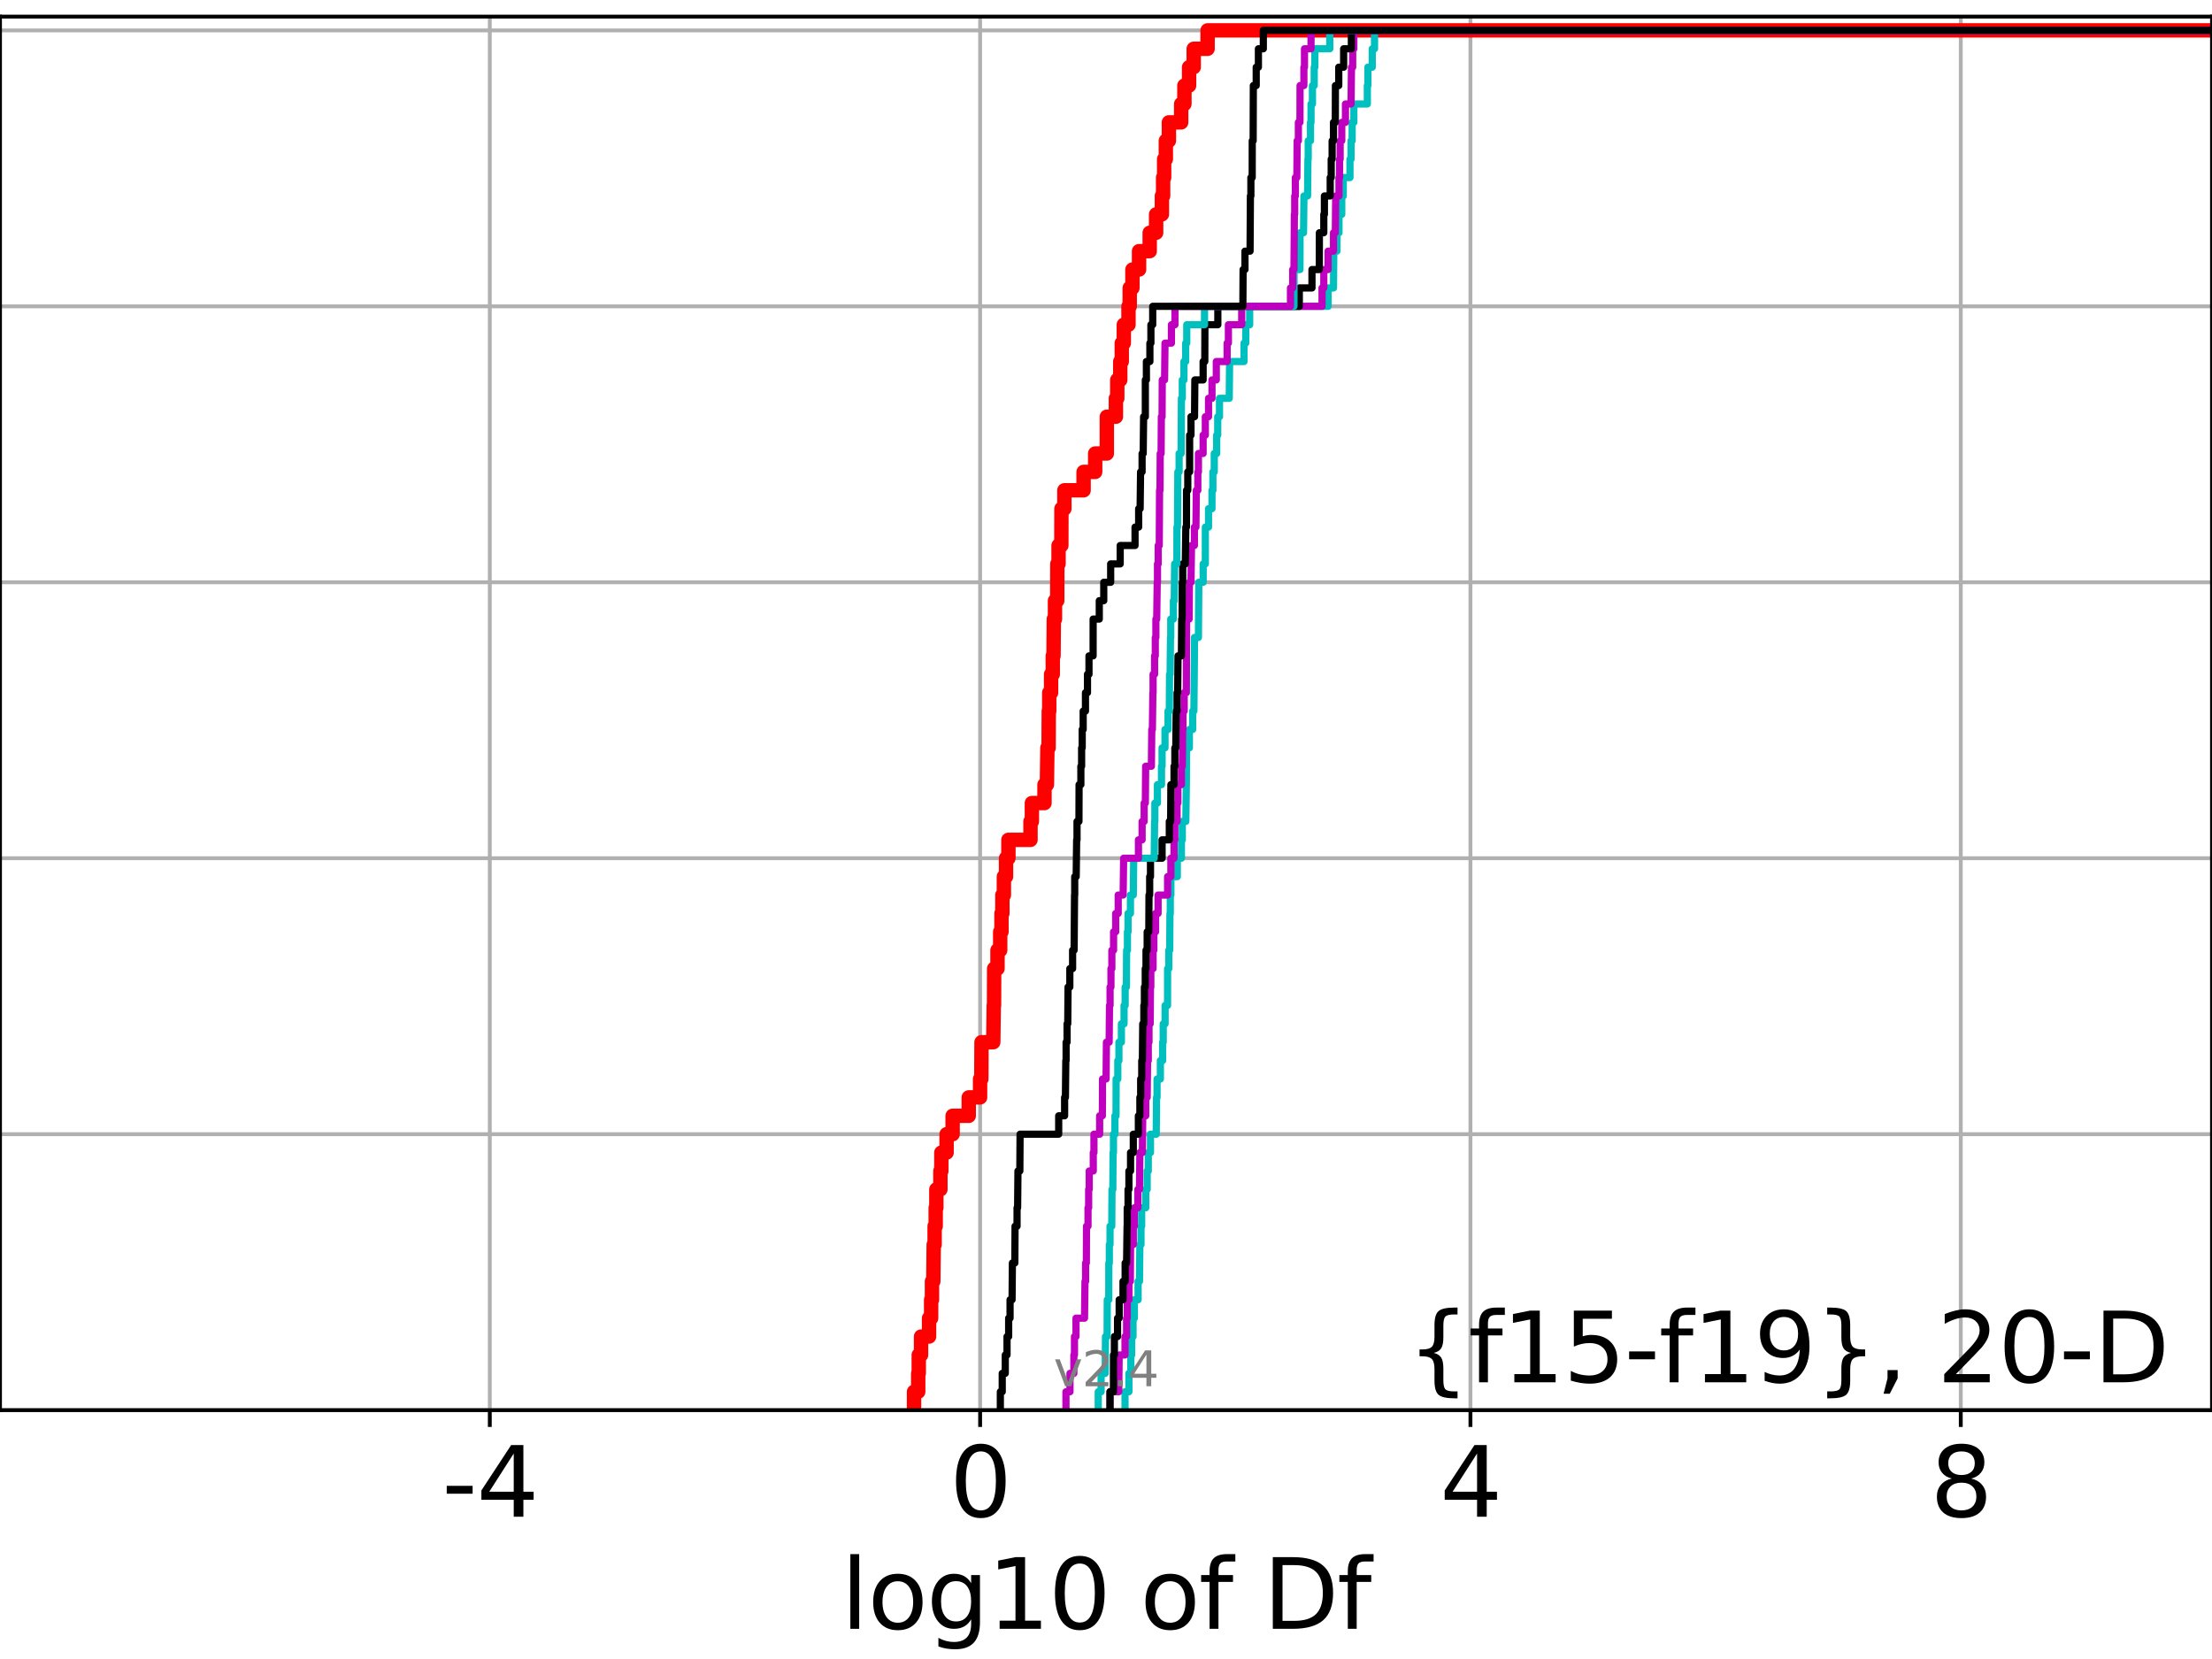 <?xml version="1.0" encoding="utf-8" standalone="no"?>
<!DOCTYPE svg PUBLIC "-//W3C//DTD SVG 1.1//EN"
  "http://www.w3.org/Graphics/SVG/1.1/DTD/svg11.dtd">
<svg height="345.6pt" version="1.1" viewBox="0 0 460.8 345.6" width="460.8pt" xmlns="http://www.w3.org/2000/svg" xmlns:xlink="http://www.w3.org/1999/xlink">
 <defs>
  <style type="text/css">*{stroke-linecap:butt;stroke-linejoin:round;}</style>
 </defs>
 <g id="figure_1">
  <g id="patch_1">
   <path d="M 0 345.6 
L 460.8 345.6 
L 460.8 0 
L 0 0 
z
" style="fill:#ffffff;"/>
  </g>
  <g id="axes_1">
   <g id="patch_2">
    <path d="M 0 293.76 
L 460.8 293.76 
L 460.8 3.456 
L 0 3.456 
z
" style="fill:#ffffff;"/>
   </g>
   <g id="matplotlib.axis_1">
    <g id="xtick_1">
     <g id="line2d_1">
      <path clip-path="url(#pe9a02940db)" d="M 102.034 293.76 
L 102.034 3.456 
" style="fill:none;stroke:#b0b0b0;stroke-linecap:square;stroke-width:0.8;"/>
     </g>
     <g id="line2d_2">
      <defs>
       <path d="M 0 0 
L 0 3.5 
" id="m9393046667" style="stroke:#000000;stroke-width:0.8;"/>
      </defs>
      <g>
       <use style="stroke:#000000;stroke-width:0.8;" x="102.034" xlink:href="#m9393046667" y="293.76"/>
      </g>
     </g>
     <g id="text_1">
      <!-- -4 -->
      <g transform="translate(92.063 315.957)scale(0.2 -0.2)">
       <defs>
        <path d="M 313 2009 
L 1997 2009 
L 1997 1497 
L 313 1497 
L 313 2009 
z
" id="DejaVuSans-2d" transform="scale(0.016)"/>
        <path d="M 2419 4116 
L 825 1625 
L 2419 1625 
L 2419 4116 
z
M 2253 4666 
L 3047 4666 
L 3047 1625 
L 3713 1625 
L 3713 1100 
L 3047 1100 
L 3047 0 
L 2419 0 
L 2419 1100 
L 313 1100 
L 313 1709 
L 2253 4666 
z
" id="DejaVuSans-34" transform="scale(0.016)"/>
       </defs>
       <use xlink:href="#DejaVuSans-2d"/>
       <use x="36.084" xlink:href="#DejaVuSans-34"/>
      </g>
     </g>
    </g>
    <g id="xtick_2">
     <g id="line2d_3">
      <path clip-path="url(#pe9a02940db)" d="M 204.177 293.76 
L 204.177 3.456 
" style="fill:none;stroke:#b0b0b0;stroke-linecap:square;stroke-width:0.8;"/>
     </g>
     <g id="line2d_4">
      <g>
       <use style="stroke:#000000;stroke-width:0.8;" x="204.177" xlink:href="#m9393046667" y="293.76"/>
      </g>
     </g>
     <g id="text_2">
      <!-- 0 -->
      <g transform="translate(197.815 315.957)scale(0.2 -0.2)">
       <defs>
        <path d="M 2034 4250 
Q 1547 4250 1301 3770 
Q 1056 3291 1056 2328 
Q 1056 1369 1301 889 
Q 1547 409 2034 409 
Q 2525 409 2770 889 
Q 3016 1369 3016 2328 
Q 3016 3291 2770 3770 
Q 2525 4250 2034 4250 
z
M 2034 4750 
Q 2819 4750 3233 4129 
Q 3647 3509 3647 2328 
Q 3647 1150 3233 529 
Q 2819 -91 2034 -91 
Q 1250 -91 836 529 
Q 422 1150 422 2328 
Q 422 3509 836 4129 
Q 1250 4750 2034 4750 
z
" id="DejaVuSans-30" transform="scale(0.016)"/>
       </defs>
       <use xlink:href="#DejaVuSans-30"/>
      </g>
     </g>
    </g>
    <g id="xtick_3">
     <g id="line2d_5">
      <path clip-path="url(#pe9a02940db)" d="M 306.321 293.76 
L 306.321 3.456 
" style="fill:none;stroke:#b0b0b0;stroke-linecap:square;stroke-width:0.8;"/>
     </g>
     <g id="line2d_6">
      <g>
       <use style="stroke:#000000;stroke-width:0.8;" x="306.321" xlink:href="#m9393046667" y="293.76"/>
      </g>
     </g>
     <g id="text_3">
      <!-- 4 -->
      <g transform="translate(299.959 315.957)scale(0.2 -0.2)">
       <use xlink:href="#DejaVuSans-34"/>
      </g>
     </g>
    </g>
    <g id="xtick_4">
     <g id="line2d_7">
      <path clip-path="url(#pe9a02940db)" d="M 408.465 293.76 
L 408.465 3.456 
" style="fill:none;stroke:#b0b0b0;stroke-linecap:square;stroke-width:0.8;"/>
     </g>
     <g id="line2d_8">
      <g>
       <use style="stroke:#000000;stroke-width:0.8;" x="408.465" xlink:href="#m9393046667" y="293.76"/>
      </g>
     </g>
     <g id="text_4">
      <!-- 8 -->
      <g transform="translate(402.103 315.957)scale(0.2 -0.2)">
       <defs>
        <path d="M 2034 2216 
Q 1584 2216 1326 1975 
Q 1069 1734 1069 1313 
Q 1069 891 1326 650 
Q 1584 409 2034 409 
Q 2484 409 2743 651 
Q 3003 894 3003 1313 
Q 3003 1734 2745 1975 
Q 2488 2216 2034 2216 
z
M 1403 2484 
Q 997 2584 770 2862 
Q 544 3141 544 3541 
Q 544 4100 942 4425 
Q 1341 4750 2034 4750 
Q 2731 4750 3128 4425 
Q 3525 4100 3525 3541 
Q 3525 3141 3298 2862 
Q 3072 2584 2669 2484 
Q 3125 2378 3379 2068 
Q 3634 1759 3634 1313 
Q 3634 634 3220 271 
Q 2806 -91 2034 -91 
Q 1263 -91 848 271 
Q 434 634 434 1313 
Q 434 1759 690 2068 
Q 947 2378 1403 2484 
z
M 1172 3481 
Q 1172 3119 1398 2916 
Q 1625 2713 2034 2713 
Q 2441 2713 2670 2916 
Q 2900 3119 2900 3481 
Q 2900 3844 2670 4047 
Q 2441 4250 2034 4250 
Q 1625 4250 1398 4047 
Q 1172 3844 1172 3481 
z
" id="DejaVuSans-38" transform="scale(0.016)"/>
       </defs>
       <use xlink:href="#DejaVuSans-38"/>
      </g>
     </g>
    </g>
    <g id="text_5">
     <!-- log10 of Df -->
     <g transform="translate(175.214 339.313)scale(0.2 -0.2)">
      <defs>
       <path d="M 603 4863 
L 1178 4863 
L 1178 0 
L 603 0 
L 603 4863 
z
" id="DejaVuSans-6c" transform="scale(0.016)"/>
       <path d="M 1959 3097 
Q 1497 3097 1228 2736 
Q 959 2375 959 1747 
Q 959 1119 1226 758 
Q 1494 397 1959 397 
Q 2419 397 2687 759 
Q 2956 1122 2956 1747 
Q 2956 2369 2687 2733 
Q 2419 3097 1959 3097 
z
M 1959 3584 
Q 2709 3584 3137 3096 
Q 3566 2609 3566 1747 
Q 3566 888 3137 398 
Q 2709 -91 1959 -91 
Q 1206 -91 779 398 
Q 353 888 353 1747 
Q 353 2609 779 3096 
Q 1206 3584 1959 3584 
z
" id="DejaVuSans-6f" transform="scale(0.016)"/>
       <path d="M 2906 1791 
Q 2906 2416 2648 2759 
Q 2391 3103 1925 3103 
Q 1463 3103 1205 2759 
Q 947 2416 947 1791 
Q 947 1169 1205 825 
Q 1463 481 1925 481 
Q 2391 481 2648 825 
Q 2906 1169 2906 1791 
z
M 3481 434 
Q 3481 -459 3084 -895 
Q 2688 -1331 1869 -1331 
Q 1566 -1331 1297 -1286 
Q 1028 -1241 775 -1147 
L 775 -588 
Q 1028 -725 1275 -790 
Q 1522 -856 1778 -856 
Q 2344 -856 2625 -561 
Q 2906 -266 2906 331 
L 2906 616 
Q 2728 306 2450 153 
Q 2172 0 1784 0 
Q 1141 0 747 490 
Q 353 981 353 1791 
Q 353 2603 747 3093 
Q 1141 3584 1784 3584 
Q 2172 3584 2450 3431 
Q 2728 3278 2906 2969 
L 2906 3500 
L 3481 3500 
L 3481 434 
z
" id="DejaVuSans-67" transform="scale(0.016)"/>
       <path d="M 794 531 
L 1825 531 
L 1825 4091 
L 703 3866 
L 703 4441 
L 1819 4666 
L 2450 4666 
L 2450 531 
L 3481 531 
L 3481 0 
L 794 0 
L 794 531 
z
" id="DejaVuSans-31" transform="scale(0.016)"/>
       <path id="DejaVuSans-20" transform="scale(0.016)"/>
       <path d="M 2375 4863 
L 2375 4384 
L 1825 4384 
Q 1516 4384 1395 4259 
Q 1275 4134 1275 3809 
L 1275 3500 
L 2222 3500 
L 2222 3053 
L 1275 3053 
L 1275 0 
L 697 0 
L 697 3053 
L 147 3053 
L 147 3500 
L 697 3500 
L 697 3744 
Q 697 4328 969 4595 
Q 1241 4863 1831 4863 
L 2375 4863 
z
" id="DejaVuSans-66" transform="scale(0.016)"/>
       <path d="M 1259 4147 
L 1259 519 
L 2022 519 
Q 2988 519 3436 956 
Q 3884 1394 3884 2338 
Q 3884 3275 3436 3711 
Q 2988 4147 2022 4147 
L 1259 4147 
z
M 628 4666 
L 1925 4666 
Q 3281 4666 3915 4102 
Q 4550 3538 4550 2338 
Q 4550 1131 3912 565 
Q 3275 0 1925 0 
L 628 0 
L 628 4666 
z
" id="DejaVuSans-44" transform="scale(0.016)"/>
      </defs>
      <use xlink:href="#DejaVuSans-6c"/>
      <use x="27.783" xlink:href="#DejaVuSans-6f"/>
      <use x="88.965" xlink:href="#DejaVuSans-67"/>
      <use x="152.441" xlink:href="#DejaVuSans-31"/>
      <use x="216.064" xlink:href="#DejaVuSans-30"/>
      <use x="279.688" xlink:href="#DejaVuSans-20"/>
      <use x="311.475" xlink:href="#DejaVuSans-6f"/>
      <use x="372.656" xlink:href="#DejaVuSans-66"/>
      <use x="407.861" xlink:href="#DejaVuSans-20"/>
      <use x="439.648" xlink:href="#DejaVuSans-44"/>
      <use x="516.65" xlink:href="#DejaVuSans-66"/>
     </g>
    </g>
   </g>
   <g id="matplotlib.axis_2">
    <g id="ytick_1">
     <g id="line2d_9">
      <path clip-path="url(#pe9a02940db)" d="M 0 293.76 
L 460.8 293.76 
" style="fill:none;stroke:#b0b0b0;stroke-linecap:square;stroke-width:0.8;"/>
     </g>
     <g id="line2d_10">
      <defs>
       <path d="M 0 0 
L -3.5 0 
" id="m9a10c23c19" style="stroke:#000000;stroke-width:0.8;"/>
      </defs>
      <g>
       <use style="stroke:#000000;stroke-width:0.8;" x="0" xlink:href="#m9a10c23c19" y="293.76"/>
      </g>
     </g>
    </g>
    <g id="ytick_2">
     <g id="line2d_11">
      <path clip-path="url(#pe9a02940db)" d="M 0 236.274 
L 460.8 236.274 
" style="fill:none;stroke:#b0b0b0;stroke-linecap:square;stroke-width:0.8;"/>
     </g>
     <g id="line2d_12">
      <g>
       <use style="stroke:#000000;stroke-width:0.8;" x="0" xlink:href="#m9a10c23c19" y="236.274"/>
      </g>
     </g>
    </g>
    <g id="ytick_3">
     <g id="line2d_13">
      <path clip-path="url(#pe9a02940db)" d="M 0 178.788 
L 460.8 178.788 
" style="fill:none;stroke:#b0b0b0;stroke-linecap:square;stroke-width:0.8;"/>
     </g>
     <g id="line2d_14">
      <g>
       <use style="stroke:#000000;stroke-width:0.8;" x="0" xlink:href="#m9a10c23c19" y="178.788"/>
      </g>
     </g>
    </g>
    <g id="ytick_4">
     <g id="line2d_15">
      <path clip-path="url(#pe9a02940db)" d="M 0 121.302 
L 460.8 121.302 
" style="fill:none;stroke:#b0b0b0;stroke-linecap:square;stroke-width:0.8;"/>
     </g>
     <g id="line2d_16">
      <g>
       <use style="stroke:#000000;stroke-width:0.8;" x="0" xlink:href="#m9a10c23c19" y="121.302"/>
      </g>
     </g>
    </g>
    <g id="ytick_5">
     <g id="line2d_17">
      <path clip-path="url(#pe9a02940db)" d="M 0 63.816 
L 460.8 63.816 
" style="fill:none;stroke:#b0b0b0;stroke-linecap:square;stroke-width:0.8;"/>
     </g>
     <g id="line2d_18">
      <g>
       <use style="stroke:#000000;stroke-width:0.8;" x="0" xlink:href="#m9a10c23c19" y="63.816"/>
      </g>
     </g>
    </g>
    <g id="ytick_6">
     <g id="line2d_19">
      <path clip-path="url(#pe9a02940db)" d="M 0 6.33 
L 460.8 6.33 
" style="fill:none;stroke:#b0b0b0;stroke-linecap:square;stroke-width:0.8;"/>
     </g>
     <g id="line2d_20">
      <g>
       <use style="stroke:#000000;stroke-width:0.8;" x="0" xlink:href="#m9a10c23c19" y="6.33"/>
      </g>
     </g>
    </g>
   </g>
   <g id="line2d_21">
    <path clip-path="url(#pe9a02940db)" d="M 190.409 293.76 
L 190.409 289.928 
L 191.279 289.928 
L 191.279 286.095 
L 191.395 286.095 
L 191.395 282.263 
L 191.873 282.263 
L 191.873 278.43 
L 193.541 278.43 
L 193.541 274.598 
L 193.973 274.598 
L 193.973 270.766 
L 194.146 270.766 
L 194.146 266.933 
L 194.425 266.933 
L 194.509 259.268 
L 194.701 259.268 
L 194.701 255.436 
L 194.921 255.436 
L 194.921 251.604 
L 195.062 251.604 
L 195.062 247.771 
L 195.903 247.771 
L 195.903 243.939 
L 196.096 243.939 
L 196.096 240.106 
L 197.192 240.106 
L 197.192 236.274 
L 198.45 236.274 
L 198.45 232.442 
L 201.808 232.442 
L 201.808 228.609 
L 204.167 228.609 
L 204.167 224.777 
L 204.428 224.777 
L 204.467 217.112 
L 206.915 217.112 
L 207.019 209.447 
L 207.077 209.447 
L 207.1 201.782 
L 207.797 201.782 
L 207.797 197.95 
L 208.36 197.95 
L 208.36 194.118 
L 208.626 194.118 
L 208.626 190.285 
L 208.812 190.285 
L 208.812 186.453 
L 209.126 186.453 
L 209.126 182.621 
L 209.573 182.621 
L 209.573 178.788 
L 210.072 178.788 
L 210.072 174.956 
L 214.672 174.956 
L 214.672 171.123 
L 214.959 171.123 
L 214.959 167.291 
L 217.586 167.291 
L 217.586 163.459 
L 218.089 163.459 
L 218.193 155.794 
L 218.443 155.794 
L 218.478 148.129 
L 218.575 148.129 
L 218.575 144.297 
L 218.961 144.297 
L 218.961 140.464 
L 219.311 140.464 
L 219.311 136.632 
L 219.467 136.632 
L 219.532 128.967 
L 219.772 128.967 
L 219.772 125.135 
L 220.238 125.135 
L 220.264 117.47 
L 220.516 117.47 
L 220.516 113.637 
L 221.096 113.637 
L 221.116 105.973 
L 221.729 105.973 
L 221.729 102.14 
L 225.733 102.14 
L 225.733 98.308 
L 228.144 98.308 
L 228.144 94.475 
L 230.57 94.475 
L 230.573 86.811 
L 232.459 86.811 
L 232.459 82.978 
L 232.749 82.978 
L 232.749 79.146 
L 233.372 79.146 
L 233.372 75.313 
L 233.684 75.313 
L 233.684 71.481 
L 234.109 71.481 
L 234.109 67.649 
L 235.085 67.649 
L 235.085 63.816 
L 235.342 63.816 
L 235.342 59.984 
L 235.906 59.984 
L 235.906 56.151 
L 237.285 56.151 
L 237.285 52.319 
L 239.504 52.319 
L 239.504 48.487 
L 240.842 48.487 
L 240.842 44.654 
L 242.044 44.654 
L 242.044 40.822 
L 242.298 40.822 
L 242.298 36.989 
L 242.511 36.989 
L 242.511 33.157 
L 242.865 33.157 
L 242.865 29.325 
L 243.503 29.325 
L 243.503 25.492 
L 246.061 25.492 
L 246.061 21.66 
L 246.734 21.66 
L 246.734 17.827 
L 247.708 17.827 
L 247.708 13.995 
L 248.671 13.995 
L 248.671 10.163 
L 251.564 10.163 
L 251.564 6.33 
L 251.564 6.33 
L 460.8 6.33 
L 460.8 6.33 
" style="fill:none;stroke:#ff0000;stroke-linecap:square;stroke-width:3;"/>
   </g>
   <g id="line2d_22">
    <path clip-path="url(#pe9a02940db)" d="M 234.36 293.76 
L 234.36 289.928 
L 235.174 289.928 
L 235.174 286.095 
L 235.574 286.095 
L 235.574 282.263 
L 235.747 282.263 
L 235.747 278.43 
L 236.031 278.43 
L 236.031 274.598 
L 236.307 274.598 
L 236.307 270.766 
L 237.089 270.766 
L 237.089 266.933 
L 237.376 266.933 
L 237.456 259.268 
L 237.692 259.268 
L 237.692 255.436 
L 237.828 255.436 
L 237.828 251.604 
L 238.682 251.604 
L 238.682 247.771 
L 238.977 247.771 
L 238.977 243.939 
L 239.208 243.939 
L 239.208 240.106 
L 239.667 240.106 
L 239.667 236.274 
L 240.868 236.274 
L 240.929 228.609 
L 241.035 228.609 
L 241.035 224.777 
L 241.726 224.777 
L 241.726 220.944 
L 242.199 220.944 
L 242.199 217.112 
L 242.321 217.112 
L 242.321 213.28 
L 242.712 213.28 
L 242.712 209.447 
L 243.224 209.447 
L 243.232 201.782 
L 243.482 201.782 
L 243.482 197.95 
L 243.673 197.95 
L 243.722 190.285 
L 243.793 190.285 
L 243.793 186.453 
L 243.915 186.453 
L 243.915 182.621 
L 245.258 182.621 
L 245.258 178.788 
L 246.108 178.788 
L 246.108 174.956 
L 246.294 174.956 
L 246.294 171.123 
L 247.028 171.123 
L 247.138 163.459 
L 247.141 163.459 
L 247.174 155.794 
L 247.768 155.794 
L 247.768 151.961 
L 248.459 151.961 
L 248.459 148.129 
L 248.709 148.129 
L 248.816 136.632 
L 248.82 136.632 
L 248.82 132.799 
L 249.654 132.799 
L 249.737 121.302 
L 250.643 121.302 
L 250.643 117.47 
L 251.091 117.47 
L 251.098 109.805 
L 251.758 109.805 
L 251.758 105.973 
L 252.48 105.973 
L 252.48 102.14 
L 252.669 102.14 
L 252.669 98.308 
L 252.953 98.308 
L 252.953 94.475 
L 253.452 94.475 
L 253.452 90.643 
L 253.677 90.643 
L 253.677 86.811 
L 254.043 86.811 
L 254.043 82.978 
L 256.071 82.978 
L 256.151 75.313 
L 259.156 75.313 
L 259.156 71.481 
L 259.518 71.481 
L 259.518 67.649 
L 260.33 67.649 
L 260.33 63.816 
L 276.661 63.816 
L 276.661 59.984 
L 277.792 59.984 
L 277.85 52.319 
L 278.507 52.319 
L 278.507 48.487 
L 278.934 48.487 
L 278.934 44.654 
L 279.515 44.654 
L 279.515 40.822 
L 279.825 40.822 
L 279.825 36.989 
L 281.224 36.989 
L 281.224 33.157 
L 281.445 33.157 
L 281.445 29.325 
L 281.679 29.325 
L 281.679 25.492 
L 282.033 25.492 
L 282.033 21.66 
L 284.841 21.66 
L 284.841 17.827 
L 284.959 17.827 
L 284.959 13.995 
L 285.866 13.995 
L 285.866 10.163 
L 286.34 10.163 
L 286.34 6.33 
L 286.34 6.33 
L 460.8 6.33 
L 460.8 6.33 
" style="fill:none;stroke:#00bfbf;stroke-linecap:square;stroke-width:1.5;"/>
   </g>
   <g id="line2d_23">
    <path clip-path="url(#pe9a02940db)" d="M 231.233 293.76 
L 231.233 289.928 
L 233.052 289.928 
L 233.145 282.263 
L 234.36 282.263 
L 234.36 278.43 
L 234.69 278.43 
L 234.69 274.598 
L 234.821 274.598 
L 234.821 270.766 
L 235.174 270.766 
L 235.174 266.933 
L 235.472 266.933 
L 235.515 259.268 
L 236.086 259.268 
L 236.086 255.436 
L 236.307 255.436 
L 236.307 251.604 
L 237.041 251.604 
L 237.041 247.771 
L 237.376 247.771 
L 237.456 240.106 
L 237.979 240.106 
L 238.054 232.442 
L 238.682 232.442 
L 238.682 228.609 
L 238.977 228.609 
L 239.06 220.944 
L 239.208 220.944 
L 239.208 217.112 
L 239.357 217.112 
L 239.357 213.28 
L 239.6 213.28 
L 239.667 205.615 
L 239.737 205.615 
L 239.737 201.782 
L 240.203 201.782 
L 240.203 197.95 
L 240.372 197.95 
L 240.372 194.118 
L 240.729 194.118 
L 240.729 190.285 
L 241.248 190.285 
L 241.248 186.453 
L 243.232 186.453 
L 243.232 182.621 
L 243.915 182.621 
L 243.915 178.788 
L 244.573 178.788 
L 244.573 174.956 
L 244.743 174.956 
L 244.743 171.123 
L 245.207 171.123 
L 245.207 167.291 
L 245.375 167.291 
L 245.375 163.459 
L 246.108 163.459 
L 246.108 159.626 
L 246.294 159.626 
L 246.384 151.961 
L 246.423 151.961 
L 246.423 148.129 
L 246.691 148.129 
L 246.691 144.297 
L 247.141 144.297 
L 247.189 128.967 
L 247.715 128.967 
L 247.768 121.302 
L 248.107 121.302 
L 248.214 113.637 
L 248.816 113.637 
L 248.816 109.805 
L 249.135 109.805 
L 249.218 102.14 
L 249.532 102.14 
L 249.532 98.308 
L 249.654 98.308 
L 249.654 94.475 
L 250.632 94.475 
L 250.632 90.643 
L 251.091 90.643 
L 251.091 86.811 
L 251.758 86.811 
L 251.758 82.978 
L 252.48 82.978 
L 252.48 79.146 
L 253.378 79.146 
L 253.378 75.313 
L 255.633 75.313 
L 255.633 71.481 
L 255.898 71.481 
L 255.898 67.649 
L 258.67 67.649 
L 258.67 63.816 
L 275.406 63.816 
L 275.406 59.984 
L 275.772 59.984 
L 275.772 56.151 
L 276.661 56.151 
L 276.661 52.319 
L 277.792 52.319 
L 277.792 48.487 
L 278.172 48.487 
L 278.249 40.822 
L 278.934 40.822 
L 278.934 36.989 
L 279.056 36.989 
L 279.056 33.157 
L 279.176 33.157 
L 279.176 29.325 
L 279.515 29.325 
L 279.515 25.492 
L 280.284 25.492 
L 280.284 21.66 
L 281.445 21.66 
L 281.54 13.995 
L 281.789 13.995 
L 281.789 10.163 
L 282.033 10.163 
L 282.033 6.33 
L 282.033 6.33 
L 460.8 6.33 
L 460.8 6.33 
" style="fill:none;stroke:#bf00bf;stroke-linecap:square;stroke-width:1.5;"/>
   </g>
   <g id="line2d_24">
    <path clip-path="url(#pe9a02940db)" d="M 231.233 293.76 
L 231.233 289.928 
L 231.949 289.928 
L 231.958 282.263 
L 232.148 282.263 
L 232.148 278.43 
L 232.806 278.43 
L 232.806 274.598 
L 233.145 274.598 
L 233.145 270.766 
L 233.944 270.766 
L 233.944 266.933 
L 234.389 266.933 
L 234.389 263.101 
L 234.69 263.101 
L 234.791 255.436 
L 234.821 255.436 
L 234.821 251.604 
L 234.995 251.604 
L 234.995 247.771 
L 235.174 247.771 
L 235.174 243.939 
L 235.515 243.939 
L 235.515 240.106 
L 236.086 240.106 
L 236.086 236.274 
L 237.144 236.274 
L 237.144 232.442 
L 237.456 232.442 
L 237.456 228.609 
L 237.623 228.609 
L 237.623 224.777 
L 237.846 224.777 
L 237.846 220.944 
L 237.979 220.944 
L 238.054 213.28 
L 238.285 213.28 
L 238.285 209.447 
L 238.401 209.447 
L 238.401 205.615 
L 238.577 205.615 
L 238.577 201.782 
L 238.737 201.782 
L 238.737 197.95 
L 238.977 197.95 
L 238.977 194.118 
L 239.316 194.118 
L 239.357 186.453 
L 239.497 186.453 
L 239.497 182.621 
L 239.667 182.621 
L 239.667 178.788 
L 242.083 178.788 
L 242.083 174.956 
L 243.587 174.956 
L 243.587 171.123 
L 243.867 171.123 
L 243.915 163.459 
L 244.573 163.459 
L 244.573 159.626 
L 244.743 159.626 
L 244.743 155.794 
L 244.938 155.794 
L 245.022 148.129 
L 245.207 148.129 
L 245.207 144.297 
L 245.335 144.297 
L 245.401 136.632 
L 246.108 136.632 
L 246.17 128.967 
L 246.262 128.967 
L 246.294 121.302 
L 246.384 121.302 
L 246.384 117.47 
L 246.918 117.47 
L 247.029 109.805 
L 247.166 109.805 
L 247.177 102.14 
L 247.438 102.14 
L 247.438 98.308 
L 247.824 98.308 
L 247.824 90.643 
L 248.107 90.643 
L 248.107 86.811 
L 248.844 86.811 
L 248.91 79.146 
L 250.632 79.146 
L 250.632 75.313 
L 250.982 75.313 
L 251.005 67.649 
L 253.698 67.649 
L 253.698 63.816 
L 270.671 63.816 
L 270.671 59.984 
L 273.308 59.984 
L 273.308 56.151 
L 274.833 56.151 
L 274.852 48.487 
L 275.772 48.487 
L 275.772 44.654 
L 275.898 44.654 
L 275.898 40.822 
L 277.107 40.822 
L 277.107 36.989 
L 277.314 36.989 
L 277.314 33.157 
L 277.509 33.157 
L 277.509 29.325 
L 277.792 29.325 
L 277.792 25.492 
L 278.172 25.492 
L 278.191 17.827 
L 278.889 17.827 
L 278.889 13.995 
L 279.907 13.995 
L 279.907 10.163 
L 281.512 10.163 
L 281.512 6.33 
L 281.512 6.33 
L 460.8 6.33 
L 460.8 6.33 
" style="fill:none;stroke:#000000;stroke-linecap:square;stroke-width:1.5;"/>
   </g>
   <g id="line2d_25">
    <path clip-path="url(#pe9a02940db)" d="M 228.782 293.76 
L 228.782 289.928 
L 229.382 289.928 
L 229.382 286.095 
L 230.225 286.095 
L 230.295 278.43 
L 230.631 278.43 
L 230.665 270.766 
L 230.975 270.766 
L 230.988 263.101 
L 231.095 263.101 
L 231.095 259.268 
L 231.24 259.268 
L 231.24 255.436 
L 231.601 255.436 
L 231.649 247.771 
L 231.823 247.771 
L 231.872 240.106 
L 231.958 240.106 
L 231.958 236.274 
L 232.262 236.274 
L 232.262 232.442 
L 232.489 232.442 
L 232.511 224.777 
L 232.859 224.777 
L 232.859 220.944 
L 233.094 220.944 
L 233.094 217.112 
L 233.606 217.112 
L 233.606 213.28 
L 234.161 213.28 
L 234.161 209.447 
L 234.389 209.447 
L 234.389 205.615 
L 234.651 205.615 
L 234.693 197.95 
L 234.866 197.95 
L 234.866 194.118 
L 234.995 194.118 
L 234.995 190.285 
L 235.49 190.285 
L 235.49 186.453 
L 236.087 186.453 
L 236.17 178.788 
L 240.444 178.788 
L 240.521 171.123 
L 240.578 171.123 
L 240.578 167.291 
L 241.112 167.291 
L 241.112 163.459 
L 241.959 163.459 
L 241.959 159.626 
L 242.083 159.626 
L 242.083 155.794 
L 242.691 155.794 
L 242.691 151.961 
L 243.323 151.961 
L 243.323 148.129 
L 243.587 148.129 
L 243.638 140.464 
L 243.755 140.464 
L 243.835 132.799 
L 243.889 132.799 
L 243.889 128.967 
L 244.439 128.967 
L 244.439 125.135 
L 244.615 125.135 
L 244.698 117.47 
L 245.164 117.47 
L 245.177 109.805 
L 245.297 109.805 
L 245.369 98.308 
L 245.632 98.308 
L 245.632 94.475 
L 246.047 94.475 
L 246.108 82.978 
L 246.294 82.978 
L 246.294 79.146 
L 246.638 79.146 
L 246.638 75.313 
L 246.999 75.313 
L 246.999 71.481 
L 247.225 71.481 
L 247.225 67.649 
L 250.921 67.649 
L 250.921 63.816 
L 269.559 63.816 
L 269.576 56.151 
L 270.804 56.151 
L 270.825 48.487 
L 271.55 48.487 
L 271.637 40.822 
L 272.393 40.822 
L 272.466 33.157 
L 272.526 33.157 
L 272.526 29.325 
L 272.999 29.325 
L 272.999 25.492 
L 273.111 25.492 
L 273.111 21.66 
L 273.406 21.66 
L 273.406 17.827 
L 273.774 17.827 
L 273.774 13.995 
L 273.909 13.995 
L 273.909 10.163 
L 277.018 10.163 
L 277.018 6.33 
L 277.018 6.33 
L 460.8 6.33 
L 460.8 6.33 
" style="fill:none;stroke:#00bfbf;stroke-linecap:square;stroke-width:1.5;"/>
   </g>
   <g id="line2d_26">
    <path clip-path="url(#pe9a02940db)" d="M 222.059 293.76 
L 222.059 289.928 
L 222.897 289.928 
L 222.897 286.095 
L 223.706 286.095 
L 223.706 282.263 
L 223.832 282.263 
L 223.832 278.43 
L 224.152 278.43 
L 224.152 274.598 
L 225.925 274.598 
L 226.024 266.933 
L 226.149 266.933 
L 226.149 263.101 
L 226.309 263.101 
L 226.339 255.436 
L 226.653 255.436 
L 226.653 251.604 
L 226.785 251.604 
L 226.785 247.771 
L 226.902 247.771 
L 226.902 243.939 
L 227.748 243.939 
L 227.748 240.106 
L 227.889 240.106 
L 227.889 236.274 
L 229.075 236.274 
L 229.075 232.442 
L 229.641 232.442 
L 229.678 224.777 
L 230.415 224.777 
L 230.489 217.112 
L 231.056 217.112 
L 231.13 209.447 
L 231.247 209.447 
L 231.247 205.615 
L 231.434 205.615 
L 231.434 201.782 
L 231.621 201.782 
L 231.621 197.95 
L 231.979 197.95 
L 231.979 194.118 
L 232.419 194.118 
L 232.419 190.285 
L 232.941 190.285 
L 232.941 186.453 
L 233.971 186.453 
L 234.074 178.788 
L 237.158 178.788 
L 237.158 174.956 
L 237.922 174.956 
L 237.922 171.123 
L 238.35 171.123 
L 238.35 167.291 
L 238.595 167.291 
L 238.662 159.626 
L 239.854 159.626 
L 239.938 151.961 
L 240.06 151.961 
L 240.167 144.297 
L 240.209 144.297 
L 240.209 140.464 
L 240.521 140.464 
L 240.521 136.632 
L 240.67 136.632 
L 240.67 132.799 
L 240.792 132.799 
L 240.792 128.967 
L 240.964 128.967 
L 241.069 121.302 
L 241.125 121.302 
L 241.125 117.47 
L 241.278 117.47 
L 241.278 113.637 
L 241.494 113.637 
L 241.558 102.14 
L 241.652 102.14 
L 241.695 94.475 
L 241.881 94.475 
L 241.929 86.811 
L 242.083 86.811 
L 242.12 79.146 
L 242.603 79.146 
L 242.691 71.481 
L 244.03 71.481 
L 244.03 67.649 
L 244.766 67.649 
L 244.766 63.816 
L 268.828 63.816 
L 268.828 59.984 
L 269.296 59.984 
L 269.296 56.151 
L 269.559 56.151 
L 269.642 44.654 
L 269.712 44.654 
L 269.712 40.822 
L 269.846 40.822 
L 269.846 36.989 
L 270.157 36.989 
L 270.222 29.325 
L 270.475 29.325 
L 270.475 25.492 
L 270.804 25.492 
L 270.825 17.827 
L 271.624 17.827 
L 271.624 13.995 
L 271.747 13.995 
L 271.747 10.163 
L 273.111 10.163 
L 273.111 6.33 
L 273.111 6.33 
L 460.8 6.33 
L 460.8 6.33 
" style="fill:none;stroke:#bf00bf;stroke-linecap:square;stroke-width:1.5;"/>
   </g>
   <g id="line2d_27">
    <path clip-path="url(#pe9a02940db)" d="M 208.389 293.76 
L 208.389 289.928 
L 208.783 289.928 
L 208.783 286.095 
L 209.417 286.095 
L 209.417 282.263 
L 209.783 282.263 
L 209.783 278.43 
L 210.122 278.43 
L 210.122 274.598 
L 210.413 274.598 
L 210.413 270.766 
L 210.833 270.766 
L 210.9 263.101 
L 211.411 263.101 
L 211.454 255.436 
L 211.871 255.436 
L 211.871 251.604 
L 211.989 251.604 
L 212.059 243.939 
L 212.452 243.939 
L 212.501 236.274 
L 220.545 236.274 
L 220.545 232.442 
L 221.778 232.442 
L 221.778 228.609 
L 221.945 228.609 
L 222.027 220.944 
L 222.09 220.944 
L 222.09 217.112 
L 222.291 217.112 
L 222.291 213.28 
L 222.431 213.28 
L 222.496 205.615 
L 222.866 205.615 
L 222.866 201.782 
L 223.442 201.782 
L 223.442 197.95 
L 223.758 197.95 
L 223.846 186.453 
L 223.883 186.453 
L 223.883 182.621 
L 224.19 182.621 
L 224.286 174.956 
L 224.364 174.956 
L 224.364 171.123 
L 224.765 171.123 
L 224.791 163.459 
L 225.165 163.459 
L 225.165 159.626 
L 225.321 159.626 
L 225.321 155.794 
L 225.442 155.794 
L 225.442 151.961 
L 225.646 151.961 
L 225.646 148.129 
L 226.122 148.129 
L 226.122 144.297 
L 226.543 144.297 
L 226.543 140.464 
L 226.856 140.464 
L 226.856 136.632 
L 227.714 136.632 
L 227.722 128.967 
L 229.001 128.967 
L 229.001 125.135 
L 229.933 125.135 
L 229.933 121.302 
L 231.373 121.302 
L 231.373 117.47 
L 233.356 117.47 
L 233.356 113.637 
L 236.45 113.637 
L 236.45 109.805 
L 237.204 109.805 
L 237.204 105.973 
L 237.508 105.973 
L 237.603 98.308 
L 237.917 98.308 
L 237.917 94.475 
L 238.148 94.475 
L 238.234 86.811 
L 238.594 86.811 
L 238.595 79.146 
L 238.816 79.146 
L 238.816 75.313 
L 239.543 75.313 
L 239.543 71.481 
L 239.754 71.481 
L 239.754 67.649 
L 240.131 67.649 
L 240.131 63.816 
L 258.911 63.816 
L 258.961 56.151 
L 259.353 56.151 
L 259.353 52.319 
L 260.412 52.319 
L 260.483 40.822 
L 260.582 40.822 
L 260.582 36.989 
L 260.855 36.989 
L 260.867 29.325 
L 261.055 29.325 
L 261.092 17.827 
L 261.694 17.827 
L 261.694 13.995 
L 262.15 13.995 
L 262.15 10.163 
L 263.174 10.163 
L 263.174 6.33 
L 263.174 6.33 
L 460.8 6.33 
L 460.8 6.33 
" style="fill:none;stroke:#000000;stroke-linecap:square;stroke-width:1.5;"/>
   </g>
   <g id="patch_3">
    <path d="M 0 293.76 
L 0 3.456 
" style="fill:none;stroke:#000000;stroke-linecap:square;stroke-linejoin:miter;stroke-width:0.8;"/>
   </g>
   <g id="patch_4">
    <path d="M 460.8 293.76 
L 460.8 3.456 
" style="fill:none;stroke:#000000;stroke-linecap:square;stroke-linejoin:miter;stroke-width:0.8;"/>
   </g>
   <g id="patch_5">
    <path d="M 0 293.76 
L 460.8 293.76 
" style="fill:none;stroke:#000000;stroke-linecap:square;stroke-linejoin:miter;stroke-width:0.8;"/>
   </g>
   <g id="patch_6">
    <path d="M 0 3.456 
L 460.8 3.456 
" style="fill:none;stroke:#000000;stroke-linecap:square;stroke-linejoin:miter;stroke-width:0.8;"/>
   </g>
   <g id="text_6">
    <!-- {f15-f19}, 20-D -->
    <g transform="translate(293.159 287.954)scale(0.2 -0.2)">
     <defs>
      <path d="M 3272 -594 
L 3272 -1044 
L 3078 -1044 
Q 2300 -1044 2036 -812 
Q 1772 -581 1772 109 
L 1772 856 
Q 1772 1328 1603 1509 
Q 1434 1691 991 1691 
L 800 1691 
L 800 2138 
L 991 2138 
Q 1438 2138 1605 2317 
Q 1772 2497 1772 2963 
L 1772 3713 
Q 1772 4403 2036 4633 
Q 2300 4863 3078 4863 
L 3272 4863 
L 3272 4416 
L 3059 4416 
Q 2619 4416 2484 4278 
Q 2350 4141 2350 3700 
L 2350 2925 
Q 2350 2434 2208 2212 
Q 2066 1991 1722 1913 
Q 2069 1828 2209 1606 
Q 2350 1384 2350 897 
L 2350 122 
Q 2350 -319 2484 -456 
Q 2619 -594 3059 -594 
L 3272 -594 
z
" id="DejaVuSans-7b" transform="scale(0.016)"/>
      <path d="M 691 4666 
L 3169 4666 
L 3169 4134 
L 1269 4134 
L 1269 2991 
Q 1406 3038 1543 3061 
Q 1681 3084 1819 3084 
Q 2600 3084 3056 2656 
Q 3513 2228 3513 1497 
Q 3513 744 3044 326 
Q 2575 -91 1722 -91 
Q 1428 -91 1123 -41 
Q 819 9 494 109 
L 494 744 
Q 775 591 1075 516 
Q 1375 441 1709 441 
Q 2250 441 2565 725 
Q 2881 1009 2881 1497 
Q 2881 1984 2565 2268 
Q 2250 2553 1709 2553 
Q 1456 2553 1204 2497 
Q 953 2441 691 2322 
L 691 4666 
z
" id="DejaVuSans-35" transform="scale(0.016)"/>
      <path d="M 703 97 
L 703 672 
Q 941 559 1184 500 
Q 1428 441 1663 441 
Q 2288 441 2617 861 
Q 2947 1281 2994 2138 
Q 2813 1869 2534 1725 
Q 2256 1581 1919 1581 
Q 1219 1581 811 2004 
Q 403 2428 403 3163 
Q 403 3881 828 4315 
Q 1253 4750 1959 4750 
Q 2769 4750 3195 4129 
Q 3622 3509 3622 2328 
Q 3622 1225 3098 567 
Q 2575 -91 1691 -91 
Q 1453 -91 1209 -44 
Q 966 3 703 97 
z
M 1959 2075 
Q 2384 2075 2632 2365 
Q 2881 2656 2881 3163 
Q 2881 3666 2632 3958 
Q 2384 4250 1959 4250 
Q 1534 4250 1286 3958 
Q 1038 3666 1038 3163 
Q 1038 2656 1286 2365 
Q 1534 2075 1959 2075 
z
" id="DejaVuSans-39" transform="scale(0.016)"/>
      <path d="M 800 -594 
L 1019 -594 
Q 1456 -594 1589 -459 
Q 1722 -325 1722 122 
L 1722 897 
Q 1722 1384 1862 1606 
Q 2003 1828 2350 1913 
Q 2003 1991 1862 2212 
Q 1722 2434 1722 2925 
L 1722 3700 
Q 1722 4144 1589 4280 
Q 1456 4416 1019 4416 
L 800 4416 
L 800 4863 
L 997 4863 
Q 1775 4863 2036 4633 
Q 2297 4403 2297 3713 
L 2297 2963 
Q 2297 2497 2465 2317 
Q 2634 2138 3078 2138 
L 3272 2138 
L 3272 1691 
L 3078 1691 
Q 2634 1691 2465 1509 
Q 2297 1328 2297 856 
L 2297 109 
Q 2297 -581 2036 -812 
Q 1775 -1044 997 -1044 
L 800 -1044 
L 800 -594 
z
" id="DejaVuSans-7d" transform="scale(0.016)"/>
      <path d="M 750 794 
L 1409 794 
L 1409 256 
L 897 -744 
L 494 -744 
L 750 256 
L 750 794 
z
" id="DejaVuSans-2c" transform="scale(0.016)"/>
      <path d="M 1228 531 
L 3431 531 
L 3431 0 
L 469 0 
L 469 531 
Q 828 903 1448 1529 
Q 2069 2156 2228 2338 
Q 2531 2678 2651 2914 
Q 2772 3150 2772 3378 
Q 2772 3750 2511 3984 
Q 2250 4219 1831 4219 
Q 1534 4219 1204 4116 
Q 875 4013 500 3803 
L 500 4441 
Q 881 4594 1212 4672 
Q 1544 4750 1819 4750 
Q 2544 4750 2975 4387 
Q 3406 4025 3406 3419 
Q 3406 3131 3298 2873 
Q 3191 2616 2906 2266 
Q 2828 2175 2409 1742 
Q 1991 1309 1228 531 
z
" id="DejaVuSans-32" transform="scale(0.016)"/>
     </defs>
     <use xlink:href="#DejaVuSans-7b"/>
     <use x="63.623" xlink:href="#DejaVuSans-66"/>
     <use x="98.828" xlink:href="#DejaVuSans-31"/>
     <use x="162.451" xlink:href="#DejaVuSans-35"/>
     <use x="226.074" xlink:href="#DejaVuSans-2d"/>
     <use x="262.158" xlink:href="#DejaVuSans-66"/>
     <use x="297.363" xlink:href="#DejaVuSans-31"/>
     <use x="360.986" xlink:href="#DejaVuSans-39"/>
     <use x="424.609" xlink:href="#DejaVuSans-7d"/>
     <use x="488.232" xlink:href="#DejaVuSans-2c"/>
     <use x="520.02" xlink:href="#DejaVuSans-20"/>
     <use x="551.807" xlink:href="#DejaVuSans-32"/>
     <use x="615.43" xlink:href="#DejaVuSans-30"/>
     <use x="679.053" xlink:href="#DejaVuSans-2d"/>
     <use x="715.137" xlink:href="#DejaVuSans-44"/>
    </g>
   </g>
   <g id="text_7">
    <!-- v2.4 -->
    <g style="fill:#808080;" transform="translate(219.489 288.777)scale(0.1 -0.1)">
     <defs>
      <path d="M 191 3500 
L 800 3500 
L 1894 563 
L 2988 3500 
L 3597 3500 
L 2284 0 
L 1503 0 
L 191 3500 
z
" id="DejaVuSans-76" transform="scale(0.016)"/>
      <path d="M 684 794 
L 1344 794 
L 1344 0 
L 684 0 
L 684 794 
z
" id="DejaVuSans-2e" transform="scale(0.016)"/>
     </defs>
     <use xlink:href="#DejaVuSans-76"/>
     <use x="59.18" xlink:href="#DejaVuSans-32"/>
     <use x="122.803" xlink:href="#DejaVuSans-2e"/>
     <use x="154.59" xlink:href="#DejaVuSans-34"/>
    </g>
   </g>
  </g>
 </g>
 <defs>
  <clipPath id="pe9a02940db">
   <rect height="290.304" width="460.8" x="0" y="3.456"/>
  </clipPath>
 </defs>
</svg>
